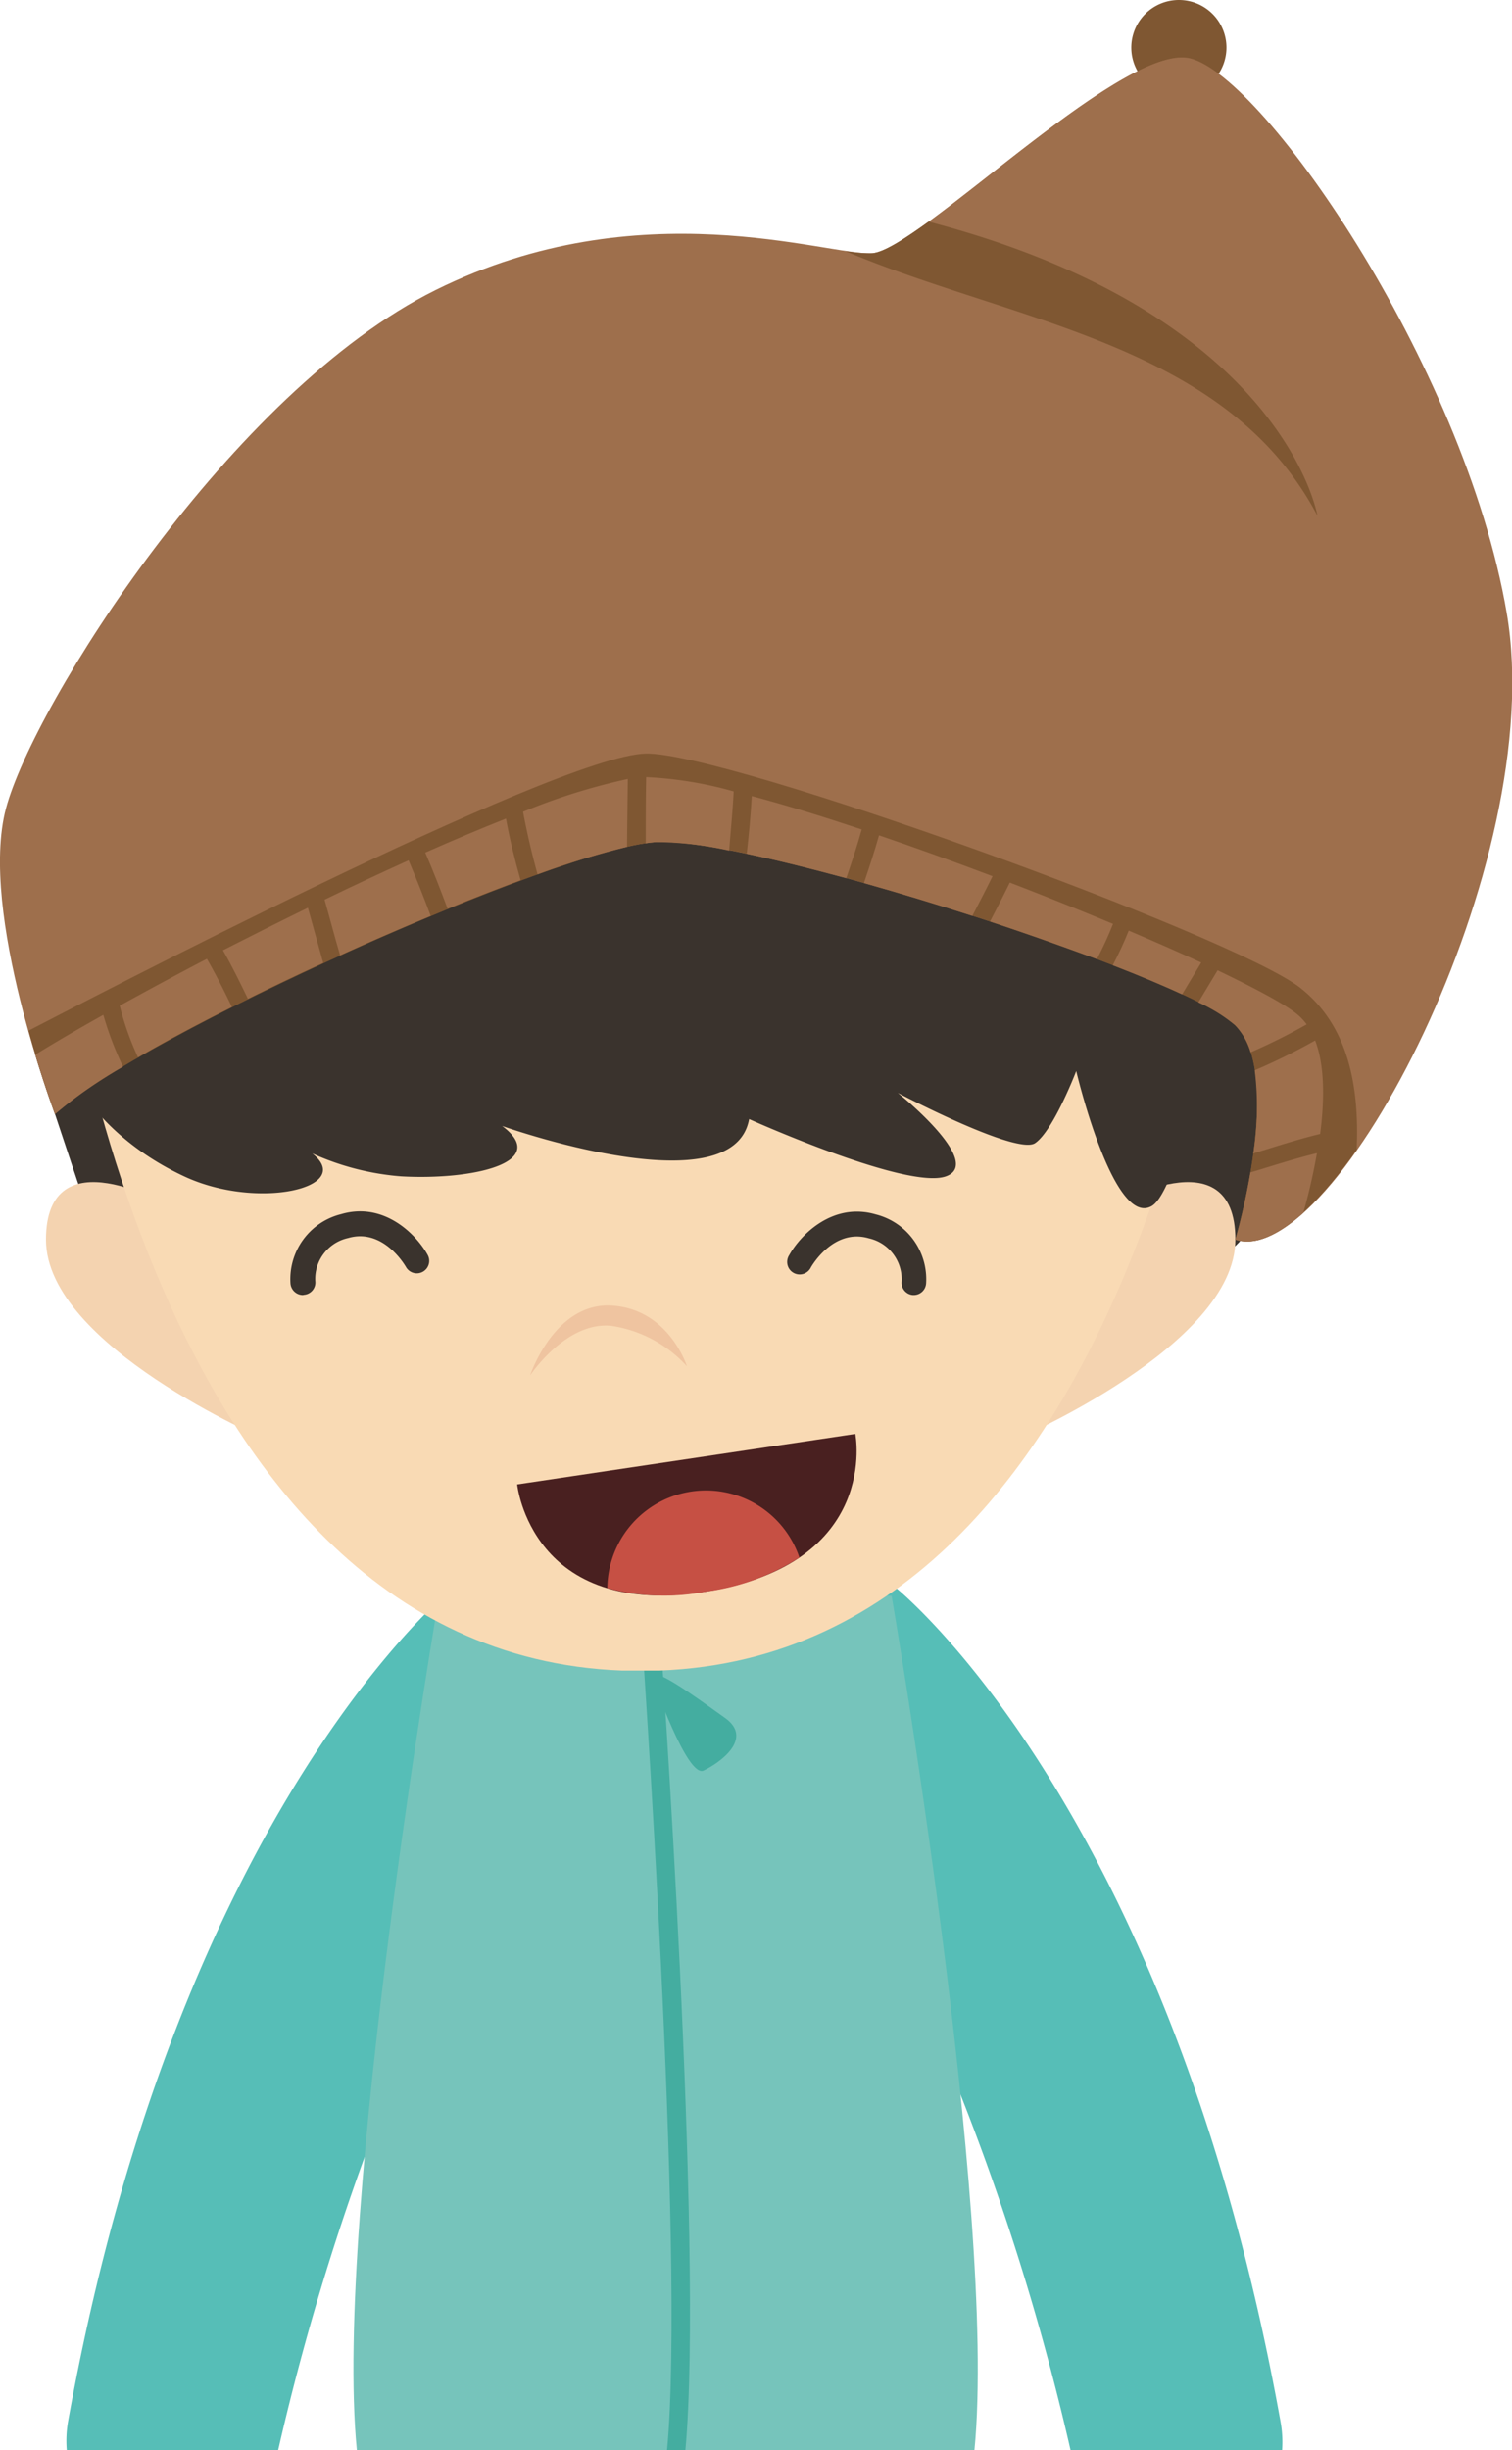 <svg xmlns="http://www.w3.org/2000/svg" viewBox="0 0 177.96 288.24"><defs><style>.cls-1{fill:#56beb7;}.cls-2{fill:#7f5732;}.cls-3{fill:#3a332d;}.cls-4{fill:#f4d3b0;}.cls-5{fill:#76c4bb;}.cls-6{fill:#44ada0;}.cls-7{fill:#f9dab4;}.cls-8{fill:#9e6f4c;}.cls-9{fill:#efc4a0;}.cls-10{fill:#492020;}.cls-11{fill:#c65044;}</style></defs><title>资源 160</title><g id="图层_2" data-name="图层 2"><g id="Layer_1" data-name="Layer 1"><path class="cls-1" d="M105.27,186.65c-7.22-4.27-5.11,17.17.25,42.38A289.06,289.06,0,0,1,126,288.24H150.9a13.36,13.36,0,0,0-.18-3.32C137.66,212.22,105.27,186.65,105.27,186.65Z"/><path class="cls-1" d="M53.48,186.65c7.23-4.27,5.11,17.17-.25,42.38a289.39,289.39,0,0,0-20.49,59.21H7.86A13.34,13.34,0,0,1,8,284.92C21.09,212.22,53.48,186.65,53.48,186.65Z"/><path class="cls-2" d="M144.35,5.6A5.6,5.6,0,1,1,138.76,0,5.59,5.59,0,0,1,144.35,5.6Z"/><path class="cls-3" d="M11.47,146.06l-5-15,8.6-21.18L90.8,80.23,155.06,116s-2.15,29-12.93,32.66S11.47,146.06,11.47,146.06Z"/><path class="cls-4" d="M130.86,141.92s14.54-8.54,14.54,3.92-25.84,23.5-25.84,23.5Z"/><path class="cls-4" d="M19.94,141.92s-14.53-8.54-14.53,3.92,25.84,23.5,25.84,23.5Z"/><path class="cls-5" d="M102.61,187.65H54l-2.31.09S39.23,260.16,42,288.24h72.69c2.74-28.08-9.75-100.5-9.75-100.5Z"/><path class="cls-6" d="M75.44,190.7c0,.66,5.25,74.47,3.07,97.54h2.16c2.16-23.53-2.86-95-3.09-97.72Z"/><path class="cls-6" d="M76.89,197.7s4,11.49,5.92,10.59,5.93-3.77,2.52-6.19S76,195.26,76.89,197.7Z"/><path class="cls-7" d="M6.46,103.92s9.15,90.46,66.76,92.61c.55,0,1.07,0,1.6,0H76c.53,0,1,0,1.6,0,57.62-2.15,66.77-92.61,66.77-92.61L75.4,80.23Z"/><path class="cls-3" d="M9.79,128.57s3.27,5.79,11.89,9.82,20.19,1.34,15.07-2.7a31.15,31.15,0,0,0,10.5,2.7c8.27.46,17.64-1.59,11.85-5.93,0,0,27.19,9.67,29.07-.81,0,0,18.58,8.36,23.16,6.74s-5.66-9.82-5.66-9.82,14,7.38,16.16,5.91,4.84-8.48,4.84-8.48,4.37,18.5,8.89,15.88,11.3-42.27,11.3-42.27L53.17,72.15,3.94,99.34Z"/><path class="cls-8" d="M6.46,131s-9-23.69-5.76-35.89S27.26,46,51.31,34.1s46-4,51.34-4.31,28.71-24,37-23,32.66,35.9,37.69,65.33-20.38,77.58-31.91,73.69c0,0,5.78-19.48,0-25.23S88.65,98.36,77.16,99.07,16.52,121.69,6.46,131Z"/><path class="cls-2" d="M153,116.18C145,110,85.5,88.44,76,88.65c-10.71.24-67.58,30-72.64,32.6C4.9,126.92,6.46,131,6.46,131c10.06-9.33,59.21-31.23,70.7-32s62.46,15.8,68.24,21.54,0,25.23,0,25.23c3.79,1.28,9.07-3.08,14.28-10.52C160,127.82,158.74,120.66,153,116.18Z"/><path class="cls-8" d="M140.28,7a4.5,4.5,0,0,0-.66-.16C132.7,5.92,115.21,22.4,106.55,28,113.54,24.9,129.86,11.36,140.28,7Z"/><path class="cls-2" d="M152.83,119.42c-6.55-5.74-64.23-28.71-77.23-28-10.91.61-51.87,20.7-71.46,32.65,1.26,4.16,2.32,7,2.32,7,10.06-9.33,59.21-31.23,70.7-32s62.46,15.8,68.24,21.54,0,25.23,0,25.23c2.26.76,5-.49,8-3.18C154.89,137.55,158.1,124.05,152.83,119.42Z"/><path class="cls-8" d="M12.16,119.39c-2.93,1.64-5.64,3.22-8,4.68,1.26,4.16,2.32,7,2.32,7a51.94,51.94,0,0,1,8-5.58A39,39,0,0,1,12.16,119.39Z"/><path class="cls-8" d="M36.24,106.79c-3.35,1.64-6.7,3.32-10,5,1.06,1.86,2,3.77,2.94,5.71,2.86-1.42,5.85-2.84,8.86-4.23C37.44,111.13,36.86,109,36.24,106.79Z"/><path class="cls-8" d="M48.09,101.21c-3.22,1.46-6.54,3-9.89,4.63.62,2.18,1.19,4.38,1.83,6.54,3.57-1.62,7.17-3.18,10.66-4.63C49.88,105.55,49,103.36,48.09,101.21Z"/><path class="cls-8" d="M73.89,91.64A72.51,72.51,0,0,0,61.56,95.5q.7,3.72,1.71,7.36A96.71,96.71,0,0,1,73.8,99.63C73.82,97,73.86,94.3,73.89,91.64Z"/><path class="cls-8" d="M86.35,93.1a45.55,45.55,0,0,0-10.3-1.68C76,94,76,96.61,76,99.21c.43-.07.84-.11,1.2-.14a39.56,39.56,0,0,1,8.62,1C86,97.72,86.24,95.42,86.35,93.1Z"/><path class="cls-8" d="M116.82,103.08c-4.47-1.69-9-3.33-13.36-4.81-.53,1.89-1.15,3.76-1.78,5.62,4.17,1.17,8.5,2.49,12.76,3.86C115.25,106.2,116.05,104.65,116.82,103.08Z"/><path class="cls-8" d="M131,108.69c-3.85-1.6-7.95-3.25-12.15-4.86-.75,1.54-1.54,3.06-2.33,4.58,4.42,1.46,8.7,3,12.58,4.42A41.63,41.63,0,0,0,131,108.69Z"/><path class="cls-8" d="M141.38,113.24c-2.57-1.19-5.45-2.45-8.53-3.76-.55,1.39-1.19,2.74-1.88,4.08,3.1,1.2,5.86,2.35,8.16,3.42Z"/><path class="cls-8" d="M147.19,123.8a69.93,69.93,0,0,0,6.6-3.29,6.25,6.25,0,0,0-1-1.09c-1.33-1.16-4.76-3-9.48-5.27l-2.27,3.77a18.53,18.53,0,0,1,4.32,2.69A7.7,7.7,0,0,1,147.19,123.8Z"/><path class="cls-8" d="M147.17,137.93a76.26,76.26,0,0,1-1.77,7.91c2.26.76,5-.49,8-3.18a68.12,68.12,0,0,0,1.6-7C152.4,136.29,149.79,137.14,147.17,137.93Z"/><path class="cls-8" d="M147.51,135.69c2.62-.8,5.22-1.65,7.87-2.29.5-3.85.57-8-.59-11a72.12,72.12,0,0,1-7.11,3.51A35.25,35.25,0,0,1,147.51,135.69Z"/><path class="cls-8" d="M101.42,97.58c-4.63-1.54-9-2.89-12.94-3.93-.12,2.27-.34,4.53-.59,6.79,3.49.74,7.49,1.73,11.71,2.88C100.25,101.42,100.88,99.52,101.42,97.58Z"/><path class="cls-8" d="M59.55,96.3q-4.48,1.78-9.5,4c.94,2.17,1.8,4.38,2.63,6.6,3-1.23,5.87-2.34,8.59-3.35C60.6,101.18,60,98.76,59.55,96.3Z"/><path class="cls-8" d="M24.35,112.8c-3.58,1.86-7,3.72-10.26,5.51a33.8,33.8,0,0,0,2.15,6.07c3.25-1.88,7-3.89,11.05-5.92C26.37,116.54,25.41,114.64,24.35,112.8Z"/><path class="cls-2" d="M109.29,26.08c-3,2.15-5.33,3.63-6.64,3.71a16.66,16.66,0,0,1-3.19-.26c20.11,8.48,44.89,10.85,55.6,31.14C155.06,60.67,151.11,37,109.29,26.08Z"/><path class="cls-9" d="M80.85,160.73S78.74,154,72,153.59s-9.61,8.22-9.61,8.22,4.25-6.42,9.6-5.83A15,15,0,0,1,80.85,160.73Z"/><path class="cls-3" d="M35.65,152.35A1.47,1.47,0,0,1,34.19,151a7.87,7.87,0,0,1,5.94-8.16c5.13-1.52,8.92,2.47,10.2,4.78a1.46,1.46,0,1,1-2.55,1.43c-.11-.18-2.67-4.62-6.82-3.4a4.92,4.92,0,0,0-3.85,5.08,1.45,1.45,0,0,1-1.32,1.59Z"/><path class="cls-3" d="M107.58,152.35h-.14a1.45,1.45,0,0,1-1.32-1.59,4.94,4.94,0,0,0-3.85-5.08c-4.15-1.22-6.71,3.22-6.82,3.4a1.47,1.47,0,1,1-2.56-1.43c1.29-2.31,5.08-6.29,10.21-4.78A7.86,7.86,0,0,1,109,151,1.46,1.46,0,0,1,107.58,152.35Z"/><path class="cls-10" d="M60.87,174.63l39.8-5.94s3,15.22-17.58,18.55S60.87,174.63,60.87,174.63Z"/><path class="cls-11" d="M71.45,186.82a25.59,25.59,0,0,0,11.64.42,26.82,26.82,0,0,0,11-4,11.61,11.61,0,0,0-22.61,3.58Z"/></g></g></svg>